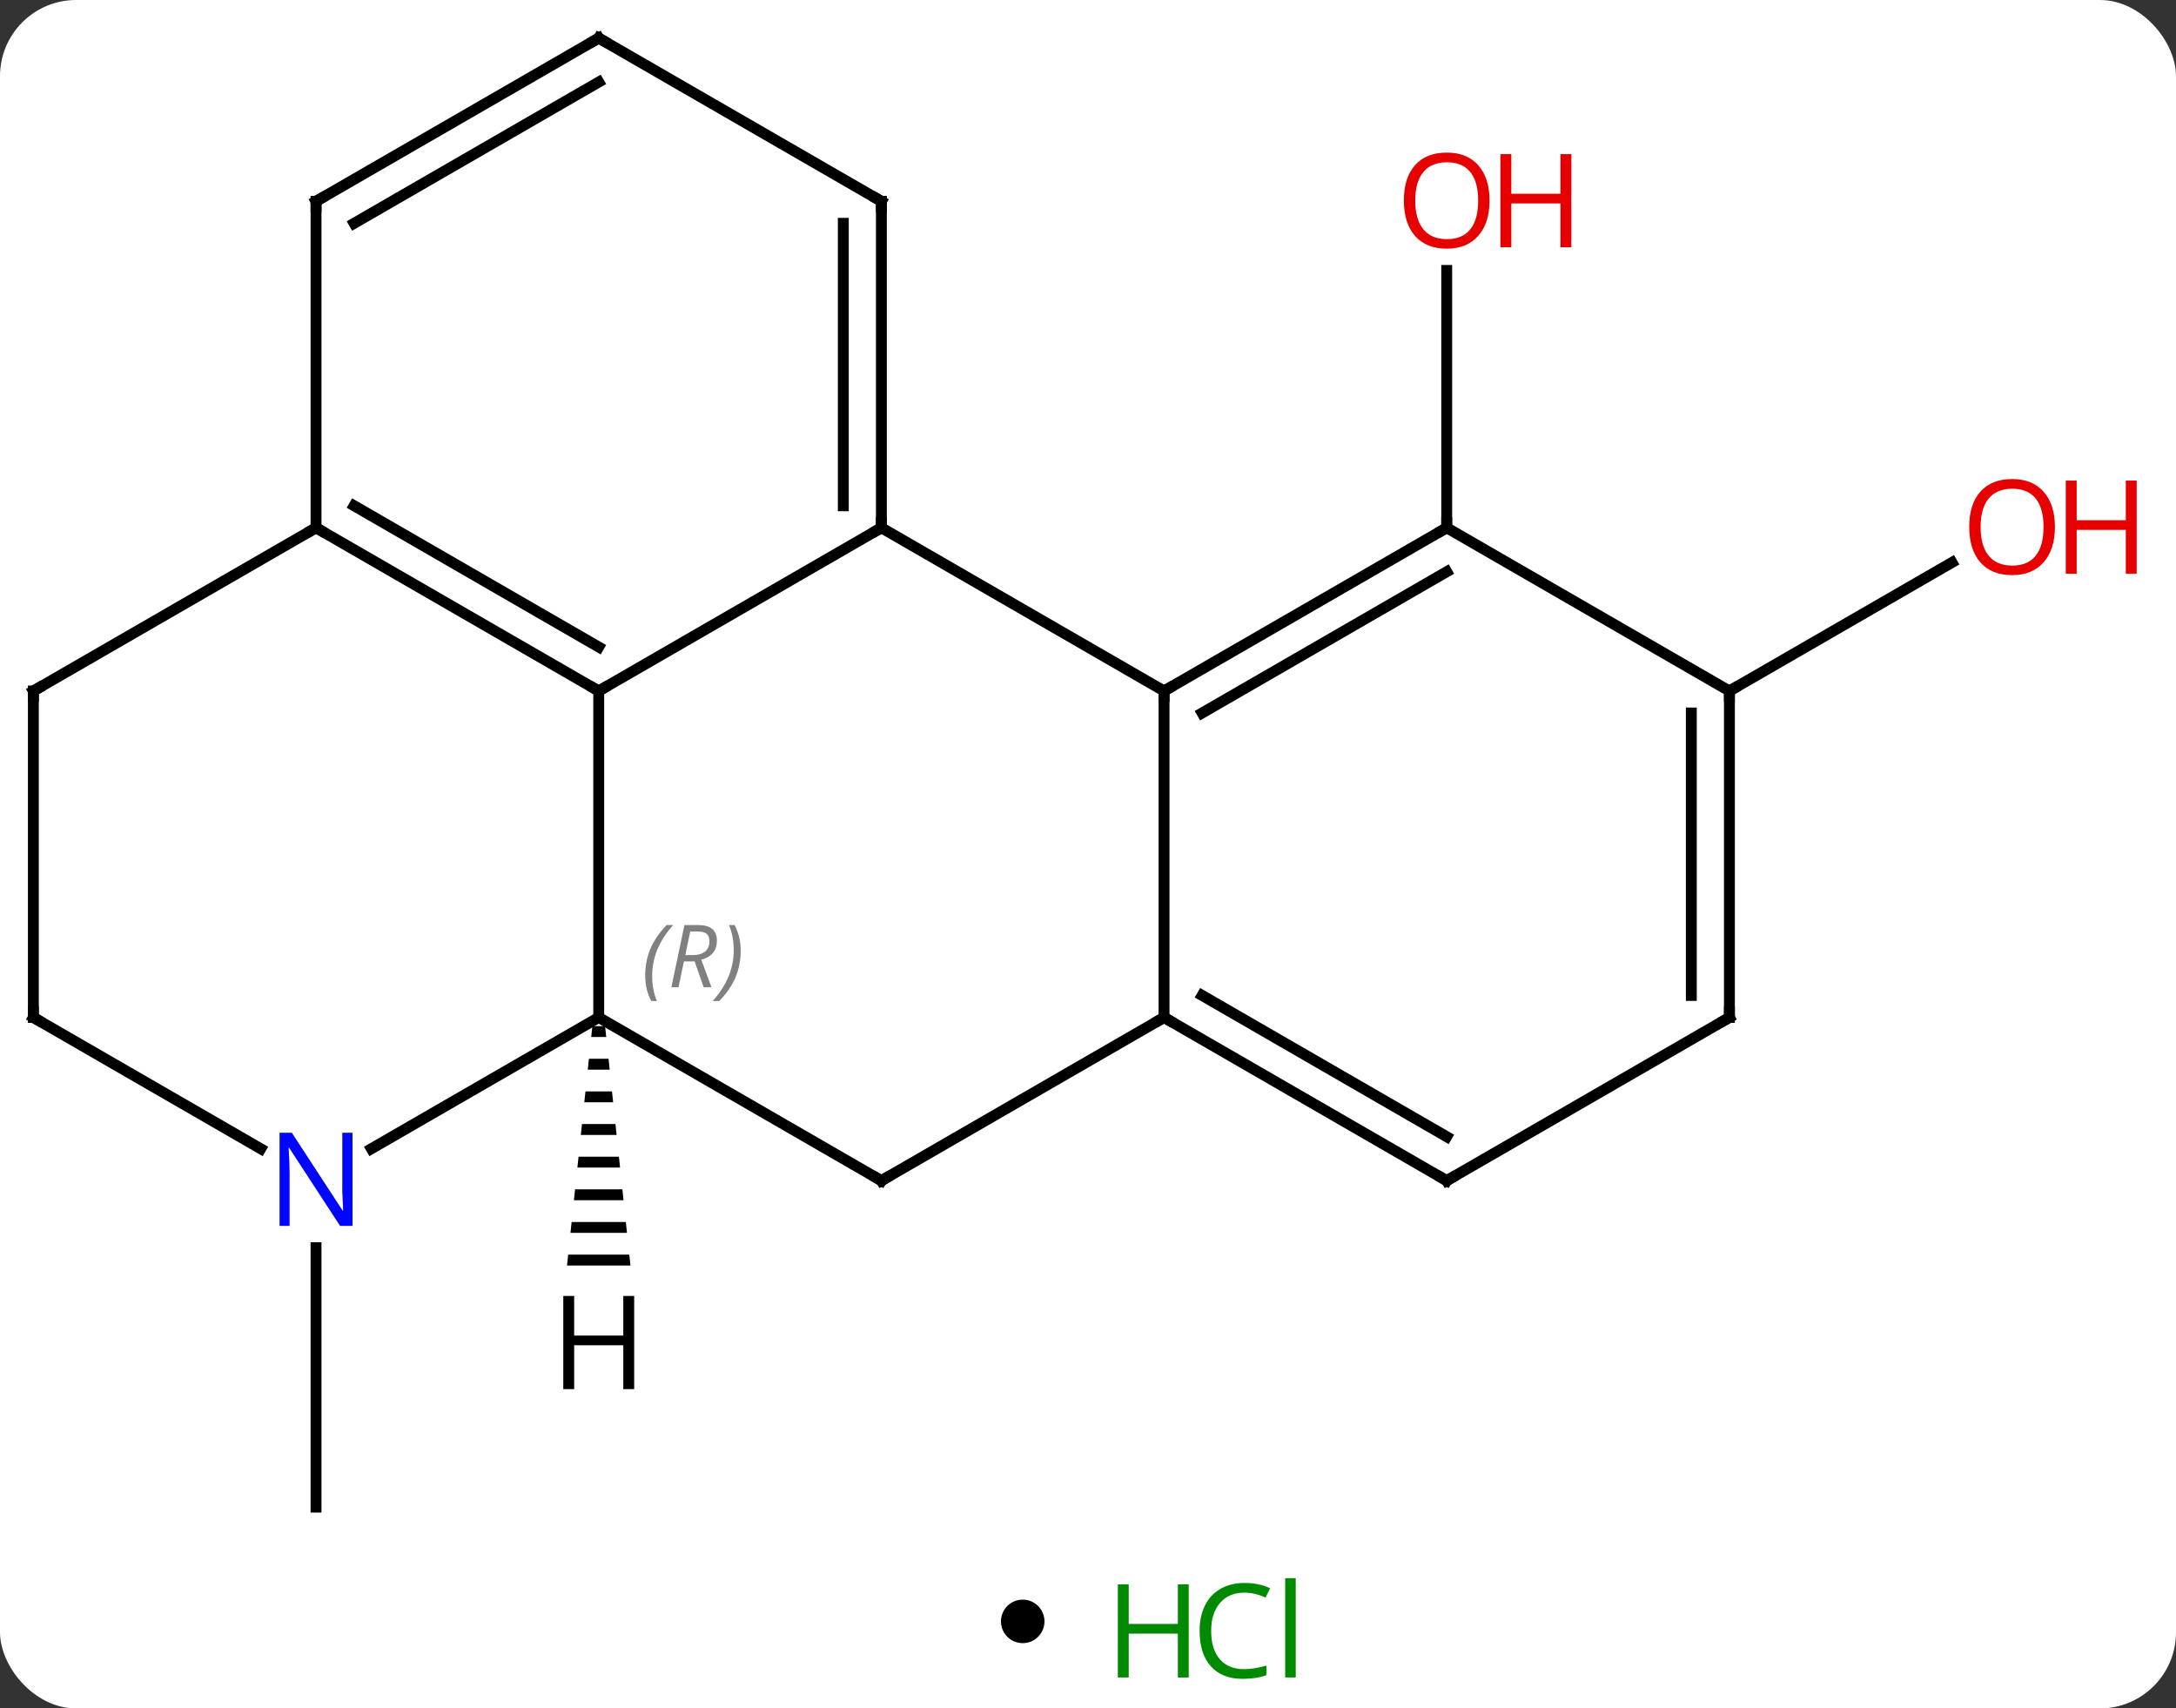 <svg width="200" viewBox="0 0 200 157" style="fill-opacity:1; color-rendering:auto; color-interpolation:auto; text-rendering:auto; stroke:black; stroke-linecap:square; stroke-miterlimit:10; shape-rendering:auto; stroke-opacity:1; fill:black; stroke-dasharray:none; font-weight:normal; stroke-width:1; font-family:'Open Sans'; font-style:normal; stroke-linejoin:miter; font-size:12; stroke-dashoffset:0; image-rendering:auto;" height="157" class="cas-substance-image" xmlns:xlink="http://www.w3.org/1999/xlink" xmlns="http://www.w3.org/2000/svg"><rect x="0" y="0" width="200" height="157" fill="#333333" stroke="none"/><svg class="cas-substance-single-component"><rect y="0" x="0" width="200" stroke="none" ry="7" rx="7" height="157" fill="white" class="cas-substance-group"/><svg y="0" x="0" width="200" viewBox="0 0 200 142" style="fill:black;" height="142" class="cas-substance-single-component-image"><svg><g><g transform="translate(94,71)" style="text-rendering:geometricPrecision; color-rendering:optimizeQuality; color-interpolation:linearRGB; stroke-linecap:butt; image-rendering:optimizeQuality;"><line y2="43.656" y1="67.5" x2="-64.953" x1="-64.953" style="fill:none;"/><line y2="-22.5" y1="-46.148" x2="38.97" x1="38.97" style="fill:none;"/><line y2="-7.5" y1="-19.311" x2="64.953" x1="85.41" style="fill:none;"/><line y2="-22.5" y1="-7.5" x2="-12.99" x1="-38.97" style="fill:none;"/><line y2="22.5" y1="-7.5" x2="-38.97" x1="-38.97" style="fill:none;"/><line y2="-22.5" y1="-7.5" x2="-64.953" x1="-38.97" style="fill:none;"/><line y2="-24.521" y1="-11.541" x2="-61.453" x1="-38.97" style="fill:none;"/><line y2="-7.5" y1="-22.5" x2="12.99" x1="-12.99" style="fill:none;"/><line y2="-52.5" y1="-22.5" x2="-12.99" x1="-12.99" style="fill:none;"/><line y2="-50.479" y1="-24.521" x2="-16.49" x1="-16.49" style="fill:none;"/><line y2="37.5" y1="22.5" x2="-12.99" x1="-38.97" style="fill:none;"/><line y2="34.565" y1="22.5" x2="-59.869" x1="-38.97" style="fill:none;"/><line y2="-7.5" y1="-22.5" x2="-90.933" x1="-64.953" style="fill:none;"/><line y2="-52.5" y1="-22.5" x2="-64.953" x1="-64.953" style="fill:none;"/><line y2="22.5" y1="-7.5" x2="12.99" x1="12.99" style="fill:none;"/><line y2="-22.5" y1="-7.5" x2="38.97" x1="12.99" style="fill:none;"/><line y2="-18.459" y1="-5.479" x2="38.97" x1="16.49" style="fill:none;"/><line y2="-67.5" y1="-52.5" x2="-38.97" x1="-12.99" style="fill:none;"/><line y2="22.5" y1="37.5" x2="12.99" x1="-12.99" style="fill:none;"/><line y2="22.5" y1="34.565" x2="-90.933" x1="-70.037" style="fill:none;"/><line y2="22.5" y1="-7.5" x2="-90.933" x1="-90.933" style="fill:none;"/><line y2="-67.5" y1="-52.5" x2="-38.97" x1="-64.953" style="fill:none;"/><line y2="-63.459" y1="-50.479" x2="-38.97" x1="-61.453" style="fill:none;"/><line y2="37.5" y1="22.5" x2="38.97" x1="12.99" style="fill:none;"/><line y2="33.459" y1="20.479" x2="38.97" x1="16.49" style="fill:none;"/><line y2="-7.5" y1="-22.5" x2="64.953" x1="38.97" style="fill:none;"/><line y2="22.5" y1="37.5" x2="64.953" x1="38.97" style="fill:none;"/><line y2="22.5" y1="-7.5" x2="64.953" x1="64.953" style="fill:none;"/><line y2="20.479" y1="-5.479" x2="61.453" x1="61.453" style="fill:none;"/><path style="stroke:none;" d="M-39.554 23.297 L-39.66 24.297 L-38.28 24.297 L-38.386 23.297 ZM-39.872 26.297 L-39.978 27.297 L-37.962 27.297 L-38.068 26.297 ZM-40.19 29.297 L-40.296 30.297 L-37.644 30.297 L-37.75 29.297 ZM-40.508 32.297 L-40.614 33.297 L-37.326 33.297 L-37.432 32.297 ZM-40.826 35.297 L-40.932 36.297 L-37.008 36.297 L-37.114 35.297 ZM-41.144 38.297 L-41.25 39.297 L-36.69 39.297 L-36.796 38.297 ZM-41.462 41.297 L-41.568 42.297 L-36.372 42.297 L-36.478 41.297 ZM-41.78 44.297 L-41.886 45.297 L-36.054 45.297 L-36.16 44.297 Z"/></g><g transform="translate(94,71)" style="fill:rgb(230,0,0); text-rendering:geometricPrecision; color-rendering:optimizeQuality; image-rendering:optimizeQuality; font-family:'Open Sans'; stroke:rgb(230,0,0); color-interpolation:linearRGB;"><path style="stroke:none;" d="M42.907 -52.57 Q42.907 -50.508 41.868 -49.328 Q40.829 -48.148 38.986 -48.148 Q37.095 -48.148 36.064 -49.312 Q35.032 -50.477 35.032 -52.586 Q35.032 -54.68 36.064 -55.828 Q37.095 -56.977 38.986 -56.977 Q40.845 -56.977 41.876 -55.805 Q42.907 -54.633 42.907 -52.57 ZM36.079 -52.57 Q36.079 -50.836 36.822 -49.93 Q37.564 -49.023 38.986 -49.023 Q40.407 -49.023 41.134 -49.922 Q41.861 -50.82 41.861 -52.57 Q41.861 -54.305 41.134 -55.195 Q40.407 -56.086 38.986 -56.086 Q37.564 -56.086 36.822 -55.188 Q36.079 -54.289 36.079 -52.57 Z"/><path style="stroke:none;" d="M50.423 -48.273 L49.423 -48.273 L49.423 -52.305 L44.907 -52.305 L44.907 -48.273 L43.907 -48.273 L43.907 -56.836 L44.907 -56.836 L44.907 -53.195 L49.423 -53.195 L49.423 -56.836 L50.423 -56.836 L50.423 -48.273 Z"/><path style="stroke:none;" d="M94.871 -22.57 Q94.871 -20.508 93.831 -19.328 Q92.792 -18.148 90.949 -18.148 Q89.058 -18.148 88.027 -19.312 Q86.996 -20.477 86.996 -22.586 Q86.996 -24.68 88.027 -25.828 Q89.058 -26.977 90.949 -26.977 Q92.808 -26.977 93.839 -25.805 Q94.871 -24.633 94.871 -22.57 ZM88.042 -22.57 Q88.042 -20.836 88.785 -19.93 Q89.527 -19.023 90.949 -19.023 Q92.371 -19.023 93.097 -19.922 Q93.824 -20.82 93.824 -22.57 Q93.824 -24.305 93.097 -25.195 Q92.371 -26.086 90.949 -26.086 Q89.527 -26.086 88.785 -25.188 Q88.042 -24.289 88.042 -22.57 Z"/><path style="stroke:none;" d="M102.386 -18.273 L101.386 -18.273 L101.386 -22.305 L96.871 -22.305 L96.871 -18.273 L95.871 -18.273 L95.871 -26.836 L96.871 -26.836 L96.871 -23.195 L101.386 -23.195 L101.386 -26.836 L102.386 -26.836 L102.386 -18.273 Z"/></g><g transform="translate(94,71)" style="stroke-linecap:butt; text-rendering:geometricPrecision; color-rendering:optimizeQuality; image-rendering:optimizeQuality; font-family:'Open Sans'; color-interpolation:linearRGB; stroke-miterlimit:5;"><path style="fill:none;" d="M-39.403 -7.75 L-38.97 -7.5 L-38.537 -7.75"/><path style="fill:none;" d="M-12.99 -23 L-12.99 -22.5 L-13.423 -22.25"/></g><g transform="translate(94,71)" style="stroke-linecap:butt; font-size:8.4px; fill:gray; text-rendering:geometricPrecision; image-rendering:optimizeQuality; color-rendering:optimizeQuality; font-family:'Open Sans'; font-style:italic; stroke:gray; color-interpolation:linearRGB; stroke-miterlimit:5;"><path style="stroke:none;" d="M-34.698 18.664 Q-34.698 17.336 -34.23 16.211 Q-33.761 15.086 -32.73 14.008 L-32.12 14.008 Q-33.089 15.07 -33.573 16.242 Q-34.058 17.414 -34.058 18.648 Q-34.058 19.977 -33.62 20.992 L-34.136 20.992 Q-34.698 19.961 -34.698 18.664 ZM-31.138 17.352 L-31.638 19.727 L-32.294 19.727 L-31.091 14.008 L-29.841 14.008 Q-28.107 14.008 -28.107 15.445 Q-28.107 16.805 -29.544 17.195 L-28.607 19.727 L-29.326 19.727 L-30.154 17.352 L-31.138 17.352 ZM-30.56 14.602 Q-30.951 16.523 -31.013 16.773 L-30.357 16.773 Q-29.607 16.773 -29.201 16.445 Q-28.794 16.117 -28.794 15.492 Q-28.794 15.024 -29.052 14.813 Q-29.31 14.602 -29.904 14.602 L-30.56 14.602 ZM-25.921 16.352 Q-25.921 17.68 -26.398 18.813 Q-26.874 19.945 -27.89 20.992 L-28.499 20.992 Q-26.562 18.836 -26.562 16.352 Q-26.562 15.024 -26.999 14.008 L-26.484 14.008 Q-25.921 15.07 -25.921 16.352 Z"/><path style="fill:none; stroke:black;" d="M-64.52 -22.25 L-64.953 -22.5 L-65.386 -22.25"/><path style="fill:none; stroke:black;" d="M13.423 -7.75 L12.99 -7.5 L12.99 -7"/><path style="fill:none; stroke:black;" d="M-12.99 -52 L-12.99 -52.5 L-13.423 -52.75"/><path style="fill:none; stroke:black;" d="M-13.423 37.25 L-12.99 37.5 L-12.557 37.25"/></g><g transform="translate(94,71)" style="stroke-linecap:butt; fill:rgb(0,5,255); text-rendering:geometricPrecision; color-rendering:optimizeQuality; image-rendering:optimizeQuality; font-family:'Open Sans'; stroke:rgb(0,5,255); color-interpolation:linearRGB; stroke-miterlimit:5;"><path style="stroke:none;" d="M-61.601 41.656 L-62.742 41.656 L-67.43 34.469 L-67.476 34.469 Q-67.383 35.734 -67.383 36.781 L-67.383 41.656 L-68.305 41.656 L-68.305 33.094 L-67.18 33.094 L-62.508 40.25 L-62.461 40.25 Q-62.461 40.094 -62.508 39.234 Q-62.555 38.375 -62.539 38 L-62.539 33.094 L-61.601 33.094 L-61.601 41.656 Z"/><path style="fill:none; stroke:black;" d="M-90.5 -7.75 L-90.933 -7.5 L-90.933 -7"/><path style="fill:none; stroke:black;" d="M-64.953 -52 L-64.953 -52.5 L-64.52 -52.75"/><path style="fill:none; stroke:black;" d="M13.423 22.75 L12.99 22.5 L12.557 22.75"/><path style="fill:none; stroke:black;" d="M38.537 -22.25 L38.97 -22.5 L38.97 -23"/><path style="fill:none; stroke:black;" d="M-38.537 -67.25 L-38.97 -67.5 L-39.403 -67.25"/><path style="fill:none; stroke:black;" d="M-90.5 22.75 L-90.933 22.5 L-90.933 22"/><path style="fill:none; stroke:black;" d="M38.537 37.25 L38.97 37.5 L39.403 37.25"/><path style="fill:none; stroke:black;" d="M64.953 -7 L64.953 -7.5 L65.386 -7.75"/><path style="fill:none; stroke:black;" d="M64.52 22.75 L64.953 22.5 L64.953 22"/><path style="fill:black; stroke:none;" d="M-35.712 56.656 L-36.712 56.656 L-36.712 52.625 L-41.228 52.625 L-41.228 56.656 L-42.228 56.656 L-42.228 48.094 L-41.228 48.094 L-41.228 51.734 L-36.712 51.734 L-36.712 48.094 L-35.712 48.094 L-35.712 56.656 Z"/></g></g></svg></svg><svg y="142" x="92" class="cas-substance-saf"><svg y="5" x="0" width="4" style="fill:black;" height="4" class="cas-substance-saf-dot"><circle stroke="none" r="2" fill="black" cy="2" cx="2"/></svg><svg y="0" x="8" width="22" style="fill:black;" height="15" class="cas-substance-saf-image"><svg><g><g transform="translate(6,8)" style="fill:rgb(0,138,0); text-rendering:geometricPrecision; color-rendering:optimizeQuality; image-rendering:optimizeQuality; font-family:'Open Sans'; stroke:rgb(0,138,0); color-interpolation:linearRGB;"><path style="stroke:none;" d="M3.258 4.156 L2.258 4.156 L2.258 0.125 L-2.258 0.125 L-2.258 4.156 L-3.258 4.156 L-3.258 -4.406 L-2.258 -4.406 L-2.258 -0.766 L2.258 -0.766 L2.258 -4.406 L3.258 -4.406 L3.258 4.156 Z"/><path style="stroke:none;" d="M8.367 -3.641 Q6.961 -3.641 6.141 -2.703 Q5.32 -1.766 5.32 -0.125 Q5.32 1.547 6.109 2.469 Q6.898 3.391 8.352 3.391 Q9.258 3.391 10.398 3.062 L10.398 3.938 Q9.508 4.281 8.211 4.281 Q6.32 4.281 5.289 3.125 Q4.258 1.969 4.258 -0.141 Q4.258 -1.469 4.75 -2.461 Q5.242 -3.453 6.18 -3.992 Q7.117 -4.531 8.383 -4.531 Q9.727 -4.531 10.742 -4.047 L10.32 -3.188 Q9.336 -3.641 8.367 -3.641 ZM13.094 4.156 L12.125 4.156 L12.125 -4.969 L13.094 -4.969 L13.094 4.156 Z"/></g></g></svg></svg></svg></svg></svg>